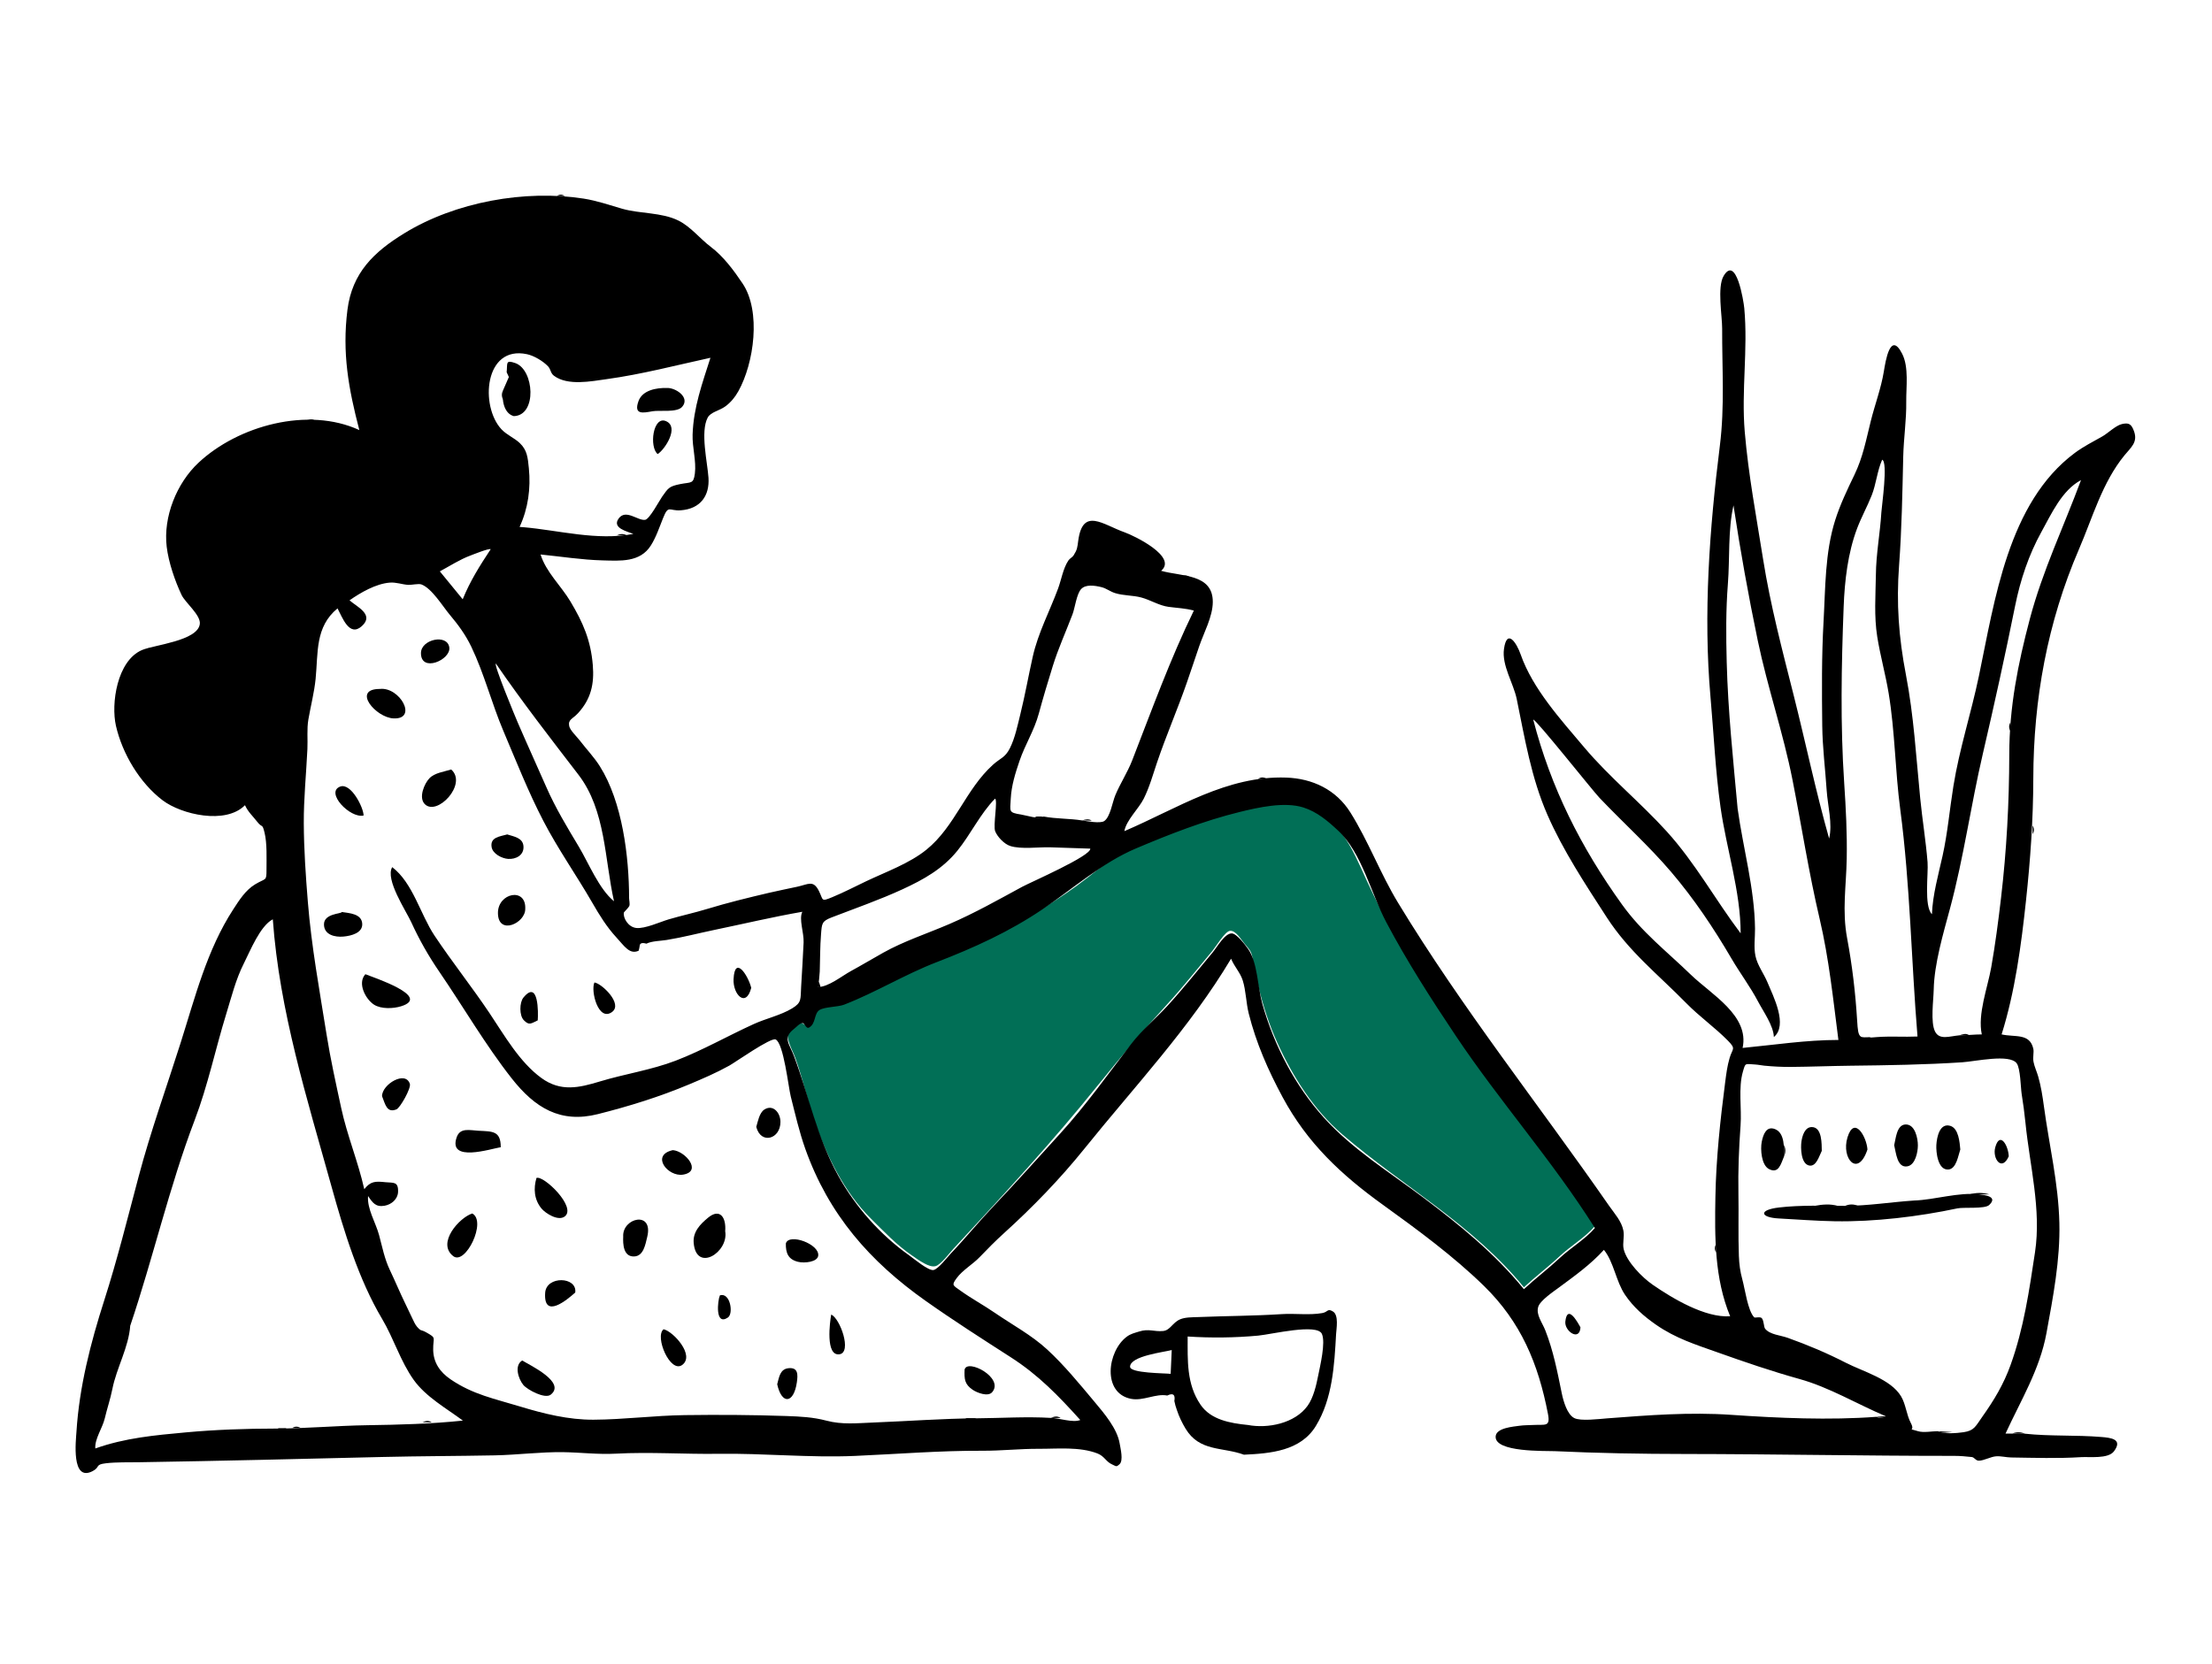 <svg width="335" height="252" viewBox="0 0 335 252" fill="none" xmlns="http://www.w3.org/2000/svg">
<path fill-rule="evenodd" clip-rule="evenodd" d="M241.541 185.728C240.063 187.442 237.881 188.714 236.207 190.281C234.448 191.927 232.54 193.366 230.789 194.992C223.064 185.522 212.481 179.715 203.313 171.857C198.967 168.131 195.765 163.077 193.422 157.891C192.22 155.232 191.333 152.496 190.638 149.663C190.326 148.388 190.02 147.116 189.815 145.823C189.568 144.257 189.503 144.123 188.45 142.901C187.997 142.375 187.118 140.838 186.23 141.007C185.482 141.15 184.115 143.432 183.643 143.996C181.371 146.707 179.169 149.501 176.777 152.107C173.118 156.095 169.787 160.02 166.389 164.247C159.439 172.894 151.942 181.035 144.377 189.172C143.816 189.775 142.508 191.545 141.702 191.783C140.722 192.072 139.129 190.866 138.142 190.192C135.759 188.565 133.881 186.552 131.845 184.535C127.87 180.6 125.179 175.077 123.368 169.822C122.284 166.676 121.58 163.415 120.461 160.28C119.995 158.974 118.938 157.368 119.475 156.23C119.634 155.891 120.651 154.989 121.01 154.92C121.434 154.839 122.141 155.422 122.288 155.381C123.695 154.995 122.914 153.518 123.751 152.723C124.225 152.273 126.638 152.339 127.358 152.091C129.992 151.185 132.355 149.456 134.845 148.424C145.269 144.105 155.82 139.903 164.819 132.849C167.153 131.02 168.703 129.646 171.488 128.464C174.302 127.269 177.131 126.203 180.002 125.161C182.536 124.241 185.083 123.379 187.7 122.719C190.53 122.006 194.544 121.102 197.372 122.021C202.925 123.824 204.718 128.413 206.929 133.254C209.921 139.803 213.538 146.001 217.46 152.029C225.004 163.627 234.179 174.035 241.541 185.728Z" fill="#016F56"/>
<path fill-rule="evenodd" clip-rule="evenodd" d="M74.315 83.19C74.01 83.035 71.624 84.008 71.224 84.157C69.624 84.753 68.118 85.742 66.611 86.546C67.766 87.956 68.921 89.366 70.075 90.776C71.207 87.991 72.662 85.693 74.315 83.19ZM75.103 100.517C74.71 100.561 78.027 108.556 78.414 109.454C79.824 112.719 81.304 115.953 82.732 119.21C84.116 122.366 85.872 125.27 87.64 128.218C89.153 130.74 90.709 134.653 92.991 136.521C91.55 130.11 91.74 122.738 87.607 117.355C83.323 111.775 79.088 106.326 75.103 100.517ZM241.541 186.013C235.139 175.846 227.126 166.852 220.451 156.866C216.713 151.275 213.075 145.612 209.929 139.661C207.641 135.331 206.218 129.155 202.684 125.845C201.126 124.387 199.462 122.959 197.372 122.306C194.512 121.412 190.573 122.298 187.7 123.005C182.346 124.322 177.115 126.366 172.043 128.514C166.899 130.692 162.51 134.605 157.862 137.748C152.875 141.121 147.478 143.577 141.892 145.728C137.028 147.6 132.701 150.289 127.862 152.173C126.898 152.549 124.931 152.494 124.122 152.984C123.251 153.511 123.594 155.069 122.536 155.643C122.058 155.902 121.899 154.963 121.533 154.978C121.085 154.997 120.676 155.524 120.244 155.858C118.486 157.219 119.563 158.126 120.259 159.999C122.529 166.099 123.748 172.306 126.935 178.065C129.555 182.799 133.304 187.041 137.719 190.175C138.39 190.652 140.579 192.5 141.367 192.377C142.077 192.267 143.521 190.375 144.011 189.861C146.234 187.529 148.266 185.021 150.487 182.686C153.92 179.077 157.225 175.371 160.557 171.713C164.424 167.466 167.847 162.654 171.331 158.116C172.933 156.029 174.996 154.328 176.777 152.393C179.172 149.79 181.371 146.992 183.643 144.281C184.33 143.461 185.482 141.363 186.55 141.387C187.298 141.405 188.618 143.172 189.01 143.726C190.465 145.785 190.458 149.504 191.182 152.074C192.948 158.341 196.132 164.462 200.499 169.298C204.842 174.108 210.405 177.528 215.541 181.393C221.105 185.582 226.376 189.868 230.789 195.277C232.54 193.651 234.448 192.212 236.206 190.566C237.881 188.999 240.063 187.727 241.541 186.013ZM159.142 214.776C160.386 214.789 162.494 215.557 163.607 215.095C160.305 211.43 157.272 208.285 153.094 205.6C148.759 202.813 144.437 200.051 140.226 197.078C131.74 191.087 125.498 183.982 121.953 174.005C121.04 171.436 120.429 168.741 119.76 166.1C119.4 164.678 118.683 158.023 117.467 157.449C116.746 157.108 111.322 160.932 110.462 161.408C108.453 162.523 106.436 163.387 104.359 164.259C99.894 166.135 95.29 167.565 90.555 168.759C84.878 170.19 81.011 167.822 77.494 163.346C73.504 158.269 70.189 152.54 66.541 147.208C64.882 144.783 63.507 142.362 62.282 139.687C61.48 137.937 58.3 133.215 59.399 131.35C62.534 133.744 63.662 138.504 65.798 141.71C68.459 145.704 71.459 149.471 74.135 153.462C76.384 156.818 78.68 160.886 82.003 163.298C84.927 165.42 87.705 164.768 90.851 163.814C94.665 162.658 98.618 162.089 102.355 160.655C106.399 159.104 110.226 156.904 114.172 155.11C116.012 154.273 118.214 153.797 119.948 152.754C121.442 151.856 121.219 151.381 121.329 149.468C121.457 147.236 121.605 145.002 121.703 142.768C121.769 141.267 120.96 139.231 121.509 138.111C117.029 138.89 112.651 139.933 108.202 140.856C105.766 141.361 103.418 141.986 100.957 142.383C100.019 142.534 98.737 142.53 97.897 142.94C97.228 142.747 96.886 142.87 96.873 143.308C96.841 143.546 96.79 143.78 96.721 144.011C95.347 144.638 94.548 143.293 93.356 142.004C91.886 140.412 90.785 138.62 89.707 136.75C87.295 132.569 84.515 128.637 82.283 124.338C80.009 119.956 78.161 115.264 76.233 110.718C74.464 106.547 73.331 102.036 71.376 97.963C70.503 96.145 69.397 94.642 68.106 93.107C67.041 91.84 65.401 89.106 63.81 88.524C63.389 88.37 62.287 88.629 61.809 88.594C60.857 88.526 60.008 88.175 59.033 88.252C56.922 88.418 54.621 89.757 52.934 90.934C54.024 91.908 56.751 93.093 54.792 94.848C52.892 96.552 51.842 93.495 51.117 92.156C47.701 94.969 48.195 98.848 47.8 102.822C47.594 104.897 47.052 106.941 46.702 108.985C46.45 110.456 46.627 111.977 46.555 113.479C46.372 117.295 45.989 120.948 46.008 124.711C46.028 128.734 46.301 132.618 46.622 136.611C47.162 143.333 48.399 150.058 49.461 156.728C50.058 160.476 50.875 164.119 51.668 167.807C52.569 171.993 54.234 175.957 55.168 180.132C56.12 178.919 56.836 178.913 58.375 179.074C59.559 179.198 60.354 178.915 60.285 180.563C60.24 181.632 59.3 182.449 58.259 182.635C56.903 182.878 56.442 182.2 55.742 181.169C55.579 183.121 56.888 185.161 57.405 187.067C57.895 188.874 58.219 190.644 59.042 192.373C59.846 194.06 60.533 195.723 61.346 197.394C61.72 198.162 62.07 198.943 62.449 199.709C62.64 200.097 62.865 200.632 63.151 200.959C63.821 201.726 63.715 201.355 64.499 201.792C66.207 202.743 65.566 202.506 65.605 204.472C65.644 206.411 66.636 207.835 68.225 208.925C71.598 211.237 74.924 211.88 78.758 213.049C82.331 214.138 86.094 215.072 89.876 215.05C94.51 215.025 99.081 214.415 103.714 214.354C108.826 214.286 113.986 214.313 119.087 214.491C121.188 214.564 123.14 214.657 125.168 215.195C127.524 215.821 129.803 215.573 132.231 215.478C137.411 215.276 142.77 214.874 147.882 214.838C151.563 214.812 155.447 214.554 159.142 214.776ZM293.465 216.79C294.386 217.278 296.45 217.078 297.376 216.943C299.007 216.704 299.182 216.056 300.217 214.597C301.998 212.085 303.444 209.68 304.491 206.771C306.497 201.202 307.316 195.505 308.196 189.68C309.175 183.207 307.388 176.498 306.748 170.069C306.602 168.594 306.401 167.133 306.168 165.669C306.029 164.794 305.993 161.817 305.419 161.059C304.316 159.604 299.186 160.778 297.169 160.91C291.54 161.279 285.873 161.365 280.246 161.429C277.246 161.463 274.229 161.589 271.258 161.612C269.894 161.623 268.56 161.555 267.191 161.422C266.733 161.378 266.286 161.272 265.825 161.246C264.245 161.159 264.364 160.929 263.956 162.332C263.241 164.79 263.791 167.916 263.603 170.467C263.352 173.876 263.216 177.332 263.278 180.748C263.336 183.905 263.229 187.054 263.346 190.218C263.395 191.528 263.538 192.596 263.882 193.847C264.272 195.262 264.7 198.566 265.671 199.545C265.781 199.657 266.606 199.397 266.825 199.675C267.162 200.102 267.1 201.007 267.332 201.283C268.081 202.177 269.63 202.248 270.754 202.65C273.837 203.753 276.666 204.95 279.572 206.437C282.168 207.766 286.355 208.897 287.916 211.518C288.632 212.719 288.728 214.304 289.387 215.544C290.136 216.956 288.637 216.218 290.473 216.79C291.3 217.048 292.618 216.79 293.465 216.79ZM19.722 200.818C19.489 204.079 17.657 207.186 17.019 210.392C16.721 211.894 16.215 213.369 15.864 214.862C15.528 216.294 14.313 217.99 14.436 219.407C18.92 217.804 23.463 217.401 28.15 216.969C32.592 216.559 37.285 216.396 41.69 216.394C46.179 216.392 50.979 215.952 55.6 215.884C60.434 215.813 65.341 215.687 70.104 215.184C67.613 213.334 64.497 211.596 62.657 209.022C60.658 206.223 59.62 202.717 57.86 199.764C54.33 193.837 52.085 186.484 50.234 179.826C46.498 166.385 42.322 153.193 41.316 139.251C39.401 140.235 37.881 144.051 36.922 145.952C35.698 148.378 35.057 151.009 34.262 153.588C32.623 158.9 31.489 164.408 29.483 169.669C25.649 179.727 23.185 190.564 19.722 200.818ZM263.157 122.482C263.987 128.494 265.726 134.583 265.792 140.666C265.807 142.005 265.581 143.491 265.859 144.811C266.156 146.22 267.122 147.466 267.68 148.805C268.565 150.93 270.807 155.287 268.645 157.088C268.601 155.379 267.042 153.208 266.256 151.714C265.072 149.462 263.517 147.403 262.233 145.207C259.547 140.61 256.536 136.112 253.074 132.059C249.702 128.112 245.815 124.611 242.239 120.852C241.165 119.723 232.546 108.853 232.203 109.005C234.877 119.345 239.422 128.342 245.641 137C248.69 141.245 252.35 144.038 256.062 147.633C259.154 150.628 264.98 153.83 263.911 158.736C268.743 158.27 273.544 157.526 278.42 157.526C277.618 151.335 277.004 145.243 275.573 139.155C273.947 132.242 272.846 125.122 271.471 118.147C270.068 111.027 267.687 104.134 266.206 97.027C264.788 90.222 263.569 83.428 262.53 76.547C261.671 80.36 261.988 84.548 261.683 88.438C261.371 92.413 261.401 96.314 261.505 100.312C261.697 107.738 262.486 115.074 263.157 122.482ZM284.097 87.078C284.124 83.9 284.738 80.764 284.927 77.593C284.986 76.62 285.952 69.983 285.051 69.636C284.31 71.257 284.137 73.33 283.464 75.03C282.792 76.728 281.892 78.346 281.247 80.056C279.85 83.761 279.367 87.954 279.217 91.892C278.876 100.802 278.7 109.691 279.297 118.6C279.553 122.419 279.75 126.244 279.68 130.07C279.603 134.281 278.96 137.935 279.74 142.111C280.513 146.246 280.999 150.364 281.256 154.559C281.437 157.504 281.509 157.295 284.31 157.088C286.332 156.939 288.374 157.098 290.4 157.005C289.453 145.529 289.298 134.029 287.786 122.596C287.014 116.764 286.993 110.847 286.035 105.036C285.558 102.15 284.759 99.321 284.3 96.432C283.807 93.329 284.05 90.205 284.097 87.078ZM79.266 79.856C84.659 80.325 90.395 81.942 95.922 80.874C95.011 80.504 92.626 79.993 93.7 78.532C94.791 77.047 96.629 78.931 97.717 78.737C98.388 78.616 99.871 75.803 100.284 75.221C101.223 73.897 101.336 73.667 103.024 73.327C104.659 72.999 105.03 73.355 105.237 71.724C105.475 69.849 104.828 67.741 104.892 65.824C105.03 61.697 106.357 58.077 107.593 54.194C102.343 55.339 97.21 56.698 91.842 57.436C89.547 57.752 85.978 58.48 83.893 56.915C83.351 56.508 83.438 55.959 82.994 55.487C82.25 54.696 80.87 53.878 79.815 53.653C73.322 52.266 72.689 61.55 75.943 65.024C76.757 65.894 77.891 66.324 78.726 67.122C79.84 68.186 79.931 69.306 80.094 70.93C80.399 73.975 79.984 77.032 78.689 79.817L79.266 79.856ZM158.059 123.684C159.975 124.049 161.976 123.965 163.897 124.277C164.58 124.387 166.627 124.773 167.227 124.373C168.144 123.761 168.47 121.519 168.903 120.475C169.666 118.639 170.744 117.037 171.471 115.167C174.442 107.529 177.212 99.86 180.804 92.483C179.428 92.124 178.37 92.11 176.982 91.924C175.537 91.731 174.226 90.874 172.847 90.505C171.536 90.155 170.163 90.245 168.864 89.837C168.148 89.613 167.534 89.115 166.829 88.941C165.705 88.663 164.392 88.501 163.724 89.241C163.038 90.001 162.798 92.083 162.425 93.063C161.432 95.676 160.278 98.198 159.446 100.871C158.695 103.282 157.982 105.667 157.321 108.099C156.623 110.668 155.247 112.784 154.409 115.238C153.771 117.105 153.17 119.014 153.074 121.005C152.982 122.948 152.7 123.072 154.637 123.382C155.615 123.539 157.139 124.121 158.059 123.684ZM284.171 214.612C284.67 214.846 285.141 214.815 285.583 214.519C281.254 212.686 277.044 210.143 272.529 208.885C268.293 207.705 264.177 206.295 260.096 204.842C256.78 203.662 253.799 202.743 250.802 200.665C248.982 199.404 247.366 197.986 246.115 196.143C244.723 194.09 244.414 191.17 242.906 189.322C240.871 191.564 238.481 193.261 236.073 195.042C235.24 195.658 233.242 197.002 232.958 197.955C232.598 199.158 233.561 200.309 234.037 201.527C235.257 204.646 235.853 207.762 236.515 211.005C236.781 212.304 237.353 214.257 238.418 214.802C239.387 215.297 242.193 214.937 243.399 214.845C249.69 214.367 255.869 213.877 262.198 214.313C269.36 214.805 277.028 215.146 284.171 214.612ZM296.736 156.826C297.88 156.83 298.997 156.686 300.136 156.686C299.478 153.607 301.015 149.622 301.561 146.548C302.17 143.11 302.635 139.554 303.041 136.088C303.898 128.788 304.287 121.576 304.298 114.222C304.308 107.106 305.6 100.603 307.409 93.762C309.352 86.416 312.533 79.809 315.163 72.724C312.278 74.253 310.681 77.833 309.165 80.569C307.248 84.029 305.972 87.861 305.189 91.745C303.679 99.238 302.023 106.754 300.281 114.235C298.467 122.025 297.401 129.886 295.323 137.611C294.309 141.379 292.931 146.014 292.855 149.899C292.823 151.506 292.34 154.872 293.066 156.268C293.746 157.574 295.247 156.959 296.736 156.826ZM124.149 147.161C124.089 147.961 124.032 148.722 123.89 149.512C125.474 149.497 127.48 147.849 128.838 147.109C130.493 146.208 132.149 145.213 133.768 144.307C136.892 142.558 140.439 141.405 143.775 139.968C147.607 138.317 151.13 136.322 154.794 134.334C156.074 133.64 165.274 129.64 165.12 128.547C163.1 128.48 161.08 128.412 159.06 128.345C157.329 128.287 154.647 128.68 152.988 128.143C152.08 127.849 151.06 126.765 150.718 125.917C150.378 125.078 151.141 121.218 150.698 120.971C148.437 123.286 147.016 126.363 144.994 128.861C142.761 131.621 139.875 133.232 136.694 134.699C133.181 136.319 129.546 137.574 125.956 138.962C124.442 139.547 124.472 139.882 124.34 141.547C124.193 143.408 124.209 145.295 124.149 147.161ZM306.68 217.17C310.488 217.58 314.39 217.346 318.228 217.666C319.624 217.782 321.56 217.955 320.155 219.835C319.27 221.018 316.437 220.639 315.151 220.721C311.7 220.941 308.046 220.822 304.587 220.771C303.859 220.761 303.054 220.544 302.318 220.592C301.469 220.649 300.451 221.262 299.677 221.257C299.199 221.254 299.028 220.749 298.617 220.703C297.72 220.602 296.824 220.528 295.919 220.528C282.248 220.531 268.764 220.255 255.127 220.241C248.606 220.234 241.98 220.121 235.461 219.814C234.093 219.749 226.297 220.03 226.513 217.558C226.624 216.285 229.168 216.105 230.097 215.97C230.785 215.87 231.499 215.886 232.188 215.849C234.019 215.75 234.822 216.192 234.435 214.183C232.97 206.56 230.344 200.26 224.734 194.779C220.147 190.297 214.623 186.231 209.428 182.489C203.119 177.944 198.001 173.165 194.256 166.211C192.068 162.15 190.237 157.998 189.113 153.508C188.709 151.893 188.7 150.055 188.204 148.498C187.823 147.299 186.954 146.46 186.442 145.218C180.166 155.733 171.847 164.531 164.219 174.012C160.574 178.541 156.416 182.843 152.062 186.783C150.769 187.953 149.563 189.174 148.357 190.432C147.348 191.485 145.747 192.422 144.895 193.59C144.077 194.711 144.279 194.657 145.523 195.548C147.167 196.724 148.979 197.701 150.649 198.849C153.318 200.683 156.232 202.232 158.619 204.439C161.201 206.826 163.456 209.59 165.712 212.282C167.216 214.076 169.19 216.377 169.568 218.645C169.693 219.396 170.169 221.252 169.541 221.801C169.005 222.271 169.059 222.093 168.392 221.806C167.52 221.431 167.263 220.57 166.197 220.159C163.469 219.109 160.167 219.47 157.329 219.457C154.489 219.444 151.626 219.764 148.787 219.752C142.306 219.726 135.963 220.252 129.483 220.534C122.601 220.834 115.635 220.114 108.776 220.216C103.694 220.292 98.477 219.911 93.254 220.194C90.568 220.339 87.93 220.003 85.311 219.965C81.882 219.915 78.36 220.383 74.901 220.45C69.225 220.56 63.617 220.559 57.906 220.696C45.621 220.991 33.402 221.295 21.11 221.491C19.47 221.516 17.675 221.461 16.055 221.646C14.335 221.843 15.223 222.209 14.043 222.83C10.739 224.568 11.502 218.125 11.581 216.858C12.006 210.067 13.725 203.407 15.79 196.96C17.75 190.845 19.341 184.446 21.001 178.199C22.817 171.362 25.184 164.804 27.334 158.034C29.536 151.097 31.329 143.89 35.329 137.74C36.24 136.34 37.182 134.833 38.647 133.95C40.29 132.96 40.361 133.538 40.36 131.726C40.359 130.02 40.463 127.741 40.062 126.112C39.699 124.642 39.755 125.514 38.938 124.457C38.273 123.598 37.578 123.01 37.101 121.967C34.171 124.947 27.464 123.374 24.633 121.229C21.169 118.602 18.529 114.172 17.562 109.952C16.786 106.563 17.739 100.104 21.478 98.475C23.301 97.68 29.996 97.08 30.264 94.491C30.402 93.155 28.046 91.275 27.502 90.126C26.494 87.998 25.527 85.166 25.247 82.832C24.7 78.277 26.761 73.184 30.046 70.107C36.07 64.462 46.671 61.566 54.421 65.147C52.783 58.872 51.794 53.459 52.619 46.932C53.33 41.309 56.638 38.163 61.189 35.362C68.956 30.582 79.519 28.695 88.4 30.085C90.418 30.401 92.355 31.078 94.223 31.618C96.938 32.401 100.188 32.14 102.751 33.413C104.61 34.335 106.021 36.172 107.653 37.399C109.559 38.832 111.142 40.969 112.466 42.946C115.298 47.174 114.191 55.02 111.821 59.264C111.313 60.174 110.685 60.94 109.845 61.561C108.969 62.208 107.635 62.409 107.184 63.247C106.028 65.395 107.143 70.044 107.297 72.365C107.476 75.06 106.118 77.085 103.071 77.3C101.308 77.424 101.252 76.399 100.408 78.509C99.861 79.877 99.364 81.367 98.574 82.621C96.947 85.206 93.966 84.954 91.251 84.884C88.107 84.802 85.011 84.304 81.866 83.99C82.697 86.659 84.971 88.731 86.39 91.109C88.31 94.325 89.466 96.991 89.778 100.739C90.017 103.618 89.5 105.891 87.536 108.034C86.723 108.921 86.002 108.964 86.204 109.987C86.327 110.612 87.403 111.641 87.784 112.139C88.791 113.457 89.961 114.667 90.847 116.074C94.259 121.489 95.267 129.743 95.275 136.046C95.275 136.335 95.429 136.95 95.302 137.249C95.208 137.47 94.492 138.169 94.481 138.229C94.341 139.039 95.129 140.429 96.365 140.566C97.664 140.71 100.042 139.623 101.25 139.266C103.183 138.695 105.153 138.273 107.081 137.686C110.196 136.738 113.296 135.982 116.463 135.239C117.894 134.904 119.333 134.624 120.768 134.31C122.403 133.953 123.163 133.263 124.007 134.932C124.731 136.364 124.281 136.623 126.035 135.902C127.776 135.185 129.478 134.296 131.178 133.487C134.176 132.06 137.747 130.789 140.334 128.682C144.649 125.168 146.247 119.573 150.376 115.844C151.526 114.806 152.212 114.788 152.939 113.349C153.718 111.81 154.119 109.836 154.528 108.18C155.245 105.281 155.755 102.372 156.405 99.475C157.214 95.866 158.964 92.598 160.241 89.156C160.739 87.815 160.997 86.11 161.799 84.905C162.012 84.586 162.418 84.406 162.584 84.141C163.155 83.233 163.149 82.984 163.297 81.891C163.989 76.787 167.026 79.472 170.346 80.643C171.744 81.136 178.385 84.334 175.849 86.461C178.872 87.341 183.713 86.863 183.673 91.208C183.652 93.434 182.324 95.816 181.612 97.9C180.979 99.75 180.367 101.607 179.724 103.455C178.316 107.502 176.607 111.427 175.233 115.486C174.606 117.336 174.089 119.23 173.217 120.976C172.448 122.516 170.586 124.214 170.279 125.898C178.334 122.451 185.786 117.467 194.803 117.785C198.751 117.924 202.334 119.588 204.514 123.07C207.248 127.434 209.047 132.32 211.718 136.725C221.438 152.747 233.031 167.302 243.701 182.661C244.521 183.841 245.575 184.957 245.859 186.416C246.045 187.368 245.685 188.319 245.907 189.234C246.369 191.133 248.701 193.505 250.283 194.597C253.314 196.69 258.242 199.642 262.025 199.38C259.651 193.658 259.682 187.388 259.792 181.284C259.898 175.485 260.522 169.734 261.264 163.995C261.432 162.697 261.578 161.493 261.95 160.235C262.377 158.791 262.963 158.928 261.684 157.63C259.716 155.632 257.375 153.988 255.391 151.964C251.1 147.589 246.702 144.16 243.324 138.935C240.112 133.966 236.724 128.853 234.346 123.411C231.898 117.809 230.92 111.826 229.705 105.893C229.212 103.486 227.414 100.798 227.775 98.284C228.232 95.107 229.7 97.42 230.298 99.13C232.123 104.35 236.396 109.021 239.935 113.219C243.759 117.754 248.436 121.548 252.427 125.95C256.773 130.746 259.75 136.256 263.615 141.375C263.615 135.023 261.452 128.554 260.568 122.27C259.79 116.739 259.545 111.19 259.053 105.635C257.936 93.016 258.901 80.025 260.469 67.496C261.215 61.546 260.792 55.736 260.815 49.765C260.822 47.865 260.038 43.486 261.037 41.8C262.951 38.57 264.068 45.632 264.165 46.685C264.743 52.957 263.705 59.16 264.236 65.405C264.79 71.928 265.992 78.267 267.016 84.713C268.124 91.694 269.929 98.516 271.657 105.363C273.472 112.551 274.997 119.889 277.015 127.02C277.559 124.778 276.795 122.025 276.645 119.742C276.429 116.475 276.009 113.208 275.973 109.932C275.914 104.712 275.874 99.395 276.168 94.199C276.458 89.078 276.371 83.712 277.937 78.778C278.68 76.436 279.77 74.151 280.837 71.945C282.152 69.225 282.618 66.587 283.346 63.694C283.97 61.217 284.884 58.804 285.3 56.277C285.558 54.705 286.279 50.066 288.074 53.581C289.115 55.621 288.665 58.646 288.694 60.838C288.731 63.648 288.302 66.38 288.237 69.178C288.109 74.668 288.017 80.152 287.609 85.633C287.18 91.383 287.554 96.537 288.645 102.203C289.839 108.405 290.188 114.621 290.807 120.899C291.126 124.14 291.664 127.364 291.923 130.61C292.061 132.329 291.356 137.259 292.584 138.483C292.703 135.505 293.554 132.525 294.198 129.624C294.962 126.187 295.271 122.574 295.834 119.087C296.746 113.439 298.515 108.045 299.685 102.46C302.098 90.947 304.103 76.15 314.214 68.615C315.537 67.629 316.991 66.901 318.421 66.089C319.231 65.63 320.434 64.441 321.361 64.234C322.372 64.008 322.793 64.183 323.203 65.36C323.775 67 322.73 67.767 321.754 68.958C318.377 73.081 316.934 78.365 314.849 83.2C310.074 94.272 307.961 105.949 307.937 117.916C307.924 124.181 307.493 130.224 306.827 136.45C306.11 143.152 305.166 150.239 303.136 156.686C305.172 157.144 307.381 156.461 307.934 158.835C308.069 159.418 307.824 160.107 307.974 160.866C308.12 161.604 308.471 162.337 308.679 163.063C309.108 164.563 309.335 166.044 309.544 167.585C310.351 173.54 311.737 179.203 311.884 185.241C312.02 190.822 310.931 196.477 309.927 201.951C308.916 207.464 306.016 212.164 303.732 217.149C304.715 217.149 305.698 217.16 306.68 217.17Z" fill="black"/>
<path fill-rule="evenodd" clip-rule="evenodd" d="M177.456 204.496C176.374 204.803 171.146 205.382 171.147 207.028C171.148 208.014 176.368 207.995 177.292 208.102C177.347 206.9 177.402 205.698 177.456 204.496ZM188.995 215.849C192.008 216.423 196.097 215.615 198.023 212.951C198.923 211.707 199.349 209.814 199.642 208.329C199.922 206.913 200.786 203.381 200.198 202.054C199.477 200.424 192.555 202.127 190.54 202.314C187.023 202.64 183.387 202.678 179.868 202.448C179.868 206.092 179.682 209.644 181.819 212.781C183.361 215.044 186.256 215.578 188.995 215.849ZM188.39 220.35C185.117 219.148 181.68 219.929 179.549 216.405C179.008 215.511 178.553 214.549 178.226 213.556C178.066 213.121 177.941 212.675 177.853 212.219C178.019 211.236 177.661 210.959 176.777 211.388C175.042 211.049 173.139 212.244 171.312 211.892C166.88 211.038 167.685 204.67 170.659 202.466C171.247 202.03 171.834 201.909 172.506 201.694C173.989 201.22 174.791 201.749 176.147 201.614C177.243 201.506 177.545 200.353 178.722 199.846C179.494 199.513 180.564 199.539 181.375 199.506C185.617 199.331 189.873 199.332 194.143 199.055C196.134 198.926 198.284 199.242 200.235 198.901C201.148 198.741 201.017 198.131 201.882 198.666C202.777 199.22 202.391 201.268 202.346 202.085C202.084 206.807 201.804 211.872 199.281 216.001C196.974 219.779 192.433 220.165 188.39 220.35Z" fill="black"/>
<path fill-rule="evenodd" clip-rule="evenodd" d="M15.529 221.651C16.582 221.64 17.635 221.628 18.684 221.618C17.63 221.629 16.579 221.64 15.529 221.651Z" fill="black"/>
<path fill-rule="evenodd" clip-rule="evenodd" d="M307.943 120.957C307.941 119.942 307.939 118.928 307.937 117.915C307.939 118.931 307.941 119.944 307.943 120.957Z" fill="black"/>
<path fill-rule="evenodd" clip-rule="evenodd" d="M40.065 125.124C40.062 126.112 40.059 127.1 40.055 128.086C40.058 127.097 40.062 126.11 40.065 125.124Z" fill="black"/>
<path fill-rule="evenodd" clip-rule="evenodd" d="M127.6 220.531C128.438 220.532 129.276 220.533 130.109 220.535C129.27 220.534 128.435 220.532 127.6 220.531Z" fill="black"/>
<path fill-rule="evenodd" clip-rule="evenodd" d="M76.73 220.329C77.567 220.332 78.405 220.334 79.239 220.338C78.4 220.335 77.565 220.332 76.73 220.329Z" fill="black"/>
<path fill-rule="evenodd" clip-rule="evenodd" d="M259.903 179.283C259.867 179.95 259.829 180.617 259.793 181.283C259.83 180.615 259.867 179.949 259.903 179.283Z" fill="black"/>
<path fill-rule="evenodd" clip-rule="evenodd" d="M306.681 217.169C306.033 217.162 305.386 217.155 304.739 217.149C305.389 216.876 306.036 216.889 306.681 217.169Z" fill="black"/>
<path fill-rule="evenodd" clip-rule="evenodd" d="M249.198 220.123C249.663 220.115 250.128 220.108 250.588 220.1C250.122 220.107 249.66 220.115 249.198 220.123Z" fill="black"/>
<path fill-rule="evenodd" clip-rule="evenodd" d="M307.691 129.189C307.702 128.685 307.714 128.181 307.725 127.678C307.714 128.183 307.702 128.686 307.691 129.189Z" fill="black"/>
<path fill-rule="evenodd" clip-rule="evenodd" d="M264.236 65.405C264.197 64.885 264.159 64.365 264.12 63.846C264.159 64.367 264.197 64.886 264.236 65.405Z" fill="black"/>
<path fill-rule="evenodd" clip-rule="evenodd" d="M307.92 122.943C307.926 122.422 307.933 121.901 307.939 121.381C307.933 121.903 307.926 122.423 307.92 122.943Z" fill="black"/>
<path fill-rule="evenodd" clip-rule="evenodd" d="M161.788 219.476C162.202 219.482 162.615 219.488 163.024 219.494C162.61 219.487 162.199 219.482 161.788 219.476Z" fill="black"/>
<path fill-rule="evenodd" clip-rule="evenodd" d="M268.211 220.326C268.615 220.334 269.019 220.343 269.419 220.351C269.014 220.343 268.613 220.335 268.211 220.326Z" fill="black"/>
<path fill-rule="evenodd" clip-rule="evenodd" d="M311.838 183.672C311.809 183.214 311.78 182.757 311.751 182.301C311.78 182.758 311.809 183.215 311.838 183.672Z" fill="black"/>
<path fill-rule="evenodd" clip-rule="evenodd" d="M304.587 220.77C304.916 220.768 305.245 220.767 305.57 220.766C305.24 220.768 304.913 220.769 304.587 220.77Z" fill="black"/>
<path fill-rule="evenodd" clip-rule="evenodd" d="M259.795 220.347C260.12 220.339 260.446 220.331 260.768 220.323C260.441 220.332 260.118 220.34 259.795 220.347Z" fill="black"/>
<path fill-rule="evenodd" clip-rule="evenodd" d="M186.615 220.097C186.974 220.095 187.332 220.094 187.687 220.091C187.328 220.093 186.972 220.095 186.615 220.097Z" fill="black"/>
<path fill-rule="evenodd" clip-rule="evenodd" d="M103.975 220.096C104.315 220.098 104.656 220.101 104.993 220.103C104.651 220.102 104.313 220.099 103.975 220.096Z" fill="black"/>
<path fill-rule="evenodd" clip-rule="evenodd" d="M83.871 220.152C84.219 220.132 84.566 220.113 84.91 220.094C84.561 220.113 84.216 220.132 83.871 220.152Z" fill="black"/>
<path fill-rule="evenodd" clip-rule="evenodd" d="M180.12 87.386C179.603 87.342 179.086 87.297 178.569 87.252C179.087 87.288 179.634 86.981 180.12 87.386Z" fill="black"/>
<path fill-rule="evenodd" clip-rule="evenodd" d="M311.887 217.366C311.378 217.315 310.868 217.263 310.358 217.211C310.868 217.263 311.378 217.315 311.887 217.366Z" fill="black"/>
<path fill-rule="evenodd" clip-rule="evenodd" d="M276.335 90.534C276.301 90.982 276.266 91.43 276.232 91.877C276.267 91.428 276.301 90.981 276.335 90.534Z" fill="black"/>
<path fill-rule="evenodd" clip-rule="evenodd" d="M308.048 109.208C308.083 108.784 308.118 108.359 308.152 107.936C308.118 108.361 308.083 108.785 308.048 109.208Z" fill="black"/>
<path fill-rule="evenodd" clip-rule="evenodd" d="M276.132 97.482C276.095 97.929 276.059 98.376 276.022 98.821C276.059 98.374 276.095 97.928 276.132 97.482Z" fill="black"/>
<path fill-rule="evenodd" clip-rule="evenodd" d="M307.833 126.349C307.829 125.917 307.826 125.485 307.823 125.054C308.101 125.485 308.09 125.916 307.833 126.349Z" fill="black"/>
<path fill-rule="evenodd" clip-rule="evenodd" d="M259.91 188.408C259.906 188.841 259.903 189.274 259.898 189.706C259.613 189.269 259.67 188.837 259.91 188.408Z" fill="black"/>
<path fill-rule="evenodd" clip-rule="evenodd" d="M292.397 138.296C292.347 137.857 292.297 137.418 292.248 136.981C292.298 137.42 292.347 137.858 292.397 138.296Z" fill="black"/>
<path fill-rule="evenodd" clip-rule="evenodd" d="M23.394 98.058C23.056 98.506 22.596 98.199 22.194 98.253C22.595 98.188 22.994 98.123 23.394 98.058Z" fill="black"/>
<path fill-rule="evenodd" clip-rule="evenodd" d="M190.499 199.366C190.072 199.366 189.645 199.367 189.218 199.367C189.646 199.367 190.072 199.366 190.499 199.366Z" fill="black"/>
<path fill-rule="evenodd" clip-rule="evenodd" d="M258.709 99.898C258.749 100.262 258.788 100.626 258.828 100.989C258.788 100.624 258.749 100.261 258.709 99.898Z" fill="black"/>
<path fill-rule="evenodd" clip-rule="evenodd" d="M47.715 63.725C47.286 63.734 46.857 63.742 46.428 63.751C46.852 63.5 47.28 63.428 47.715 63.725Z" fill="black"/>
<path fill-rule="evenodd" clip-rule="evenodd" d="M276.121 103.782C276.094 104.164 276.066 104.546 276.038 104.926C276.066 104.544 276.094 104.163 276.121 103.782Z" fill="black"/>
<path fill-rule="evenodd" clip-rule="evenodd" d="M264.351 56.899C264.384 56.551 264.417 56.203 264.451 55.856C264.417 56.205 264.384 56.552 264.351 56.899Z" fill="black"/>
<path fill-rule="evenodd" clip-rule="evenodd" d="M260.978 55.808C260.945 56.186 260.911 56.564 260.877 56.94C260.911 56.562 260.945 56.185 260.978 55.808Z" fill="black"/>
<path fill-rule="evenodd" clip-rule="evenodd" d="M74.539 30.578C74.102 30.631 73.665 30.684 73.229 30.737C73.665 30.684 74.102 30.631 74.539 30.578Z" fill="black"/>
<path fill-rule="evenodd" clip-rule="evenodd" d="M42.993 64.026C42.545 64.072 42.097 64.118 41.649 64.164C42.097 64.118 42.546 64.072 42.993 64.026Z" fill="black"/>
<path fill-rule="evenodd" clip-rule="evenodd" d="M288.595 65.133C288.622 64.781 288.649 64.43 288.677 64.08C288.649 64.432 288.622 64.782 288.595 65.133Z" fill="black"/>
<path fill-rule="evenodd" clip-rule="evenodd" d="M28.283 123.131C28.541 123.135 28.799 123.138 29.053 123.142C28.794 123.138 28.538 123.135 28.283 123.131Z" fill="black"/>
<path fill-rule="evenodd" clip-rule="evenodd" d="M260.991 166.504C260.965 166.894 260.939 167.282 260.914 167.671C260.94 167.281 260.966 166.893 260.991 166.504Z" fill="black"/>
<path fill-rule="evenodd" clip-rule="evenodd" d="M287.322 90.772C287.312 90.397 287.302 90.023 287.291 89.649C287.302 90.024 287.312 90.398 287.322 90.772Z" fill="black"/>
<path fill-rule="evenodd" clip-rule="evenodd" d="M85.533 29.691C85.135 29.691 84.736 29.691 84.339 29.691C84.737 29.417 85.135 29.424 85.533 29.691Z" fill="black"/>
<path fill-rule="evenodd" clip-rule="evenodd" d="M191.827 117.964C191.391 117.975 190.955 117.986 190.519 117.997C190.948 117.694 191.384 117.686 191.827 117.964Z" fill="black"/>
<path fill-rule="evenodd" clip-rule="evenodd" d="M229.936 219.461C230.195 219.466 230.454 219.472 230.709 219.478C230.449 219.473 230.192 219.467 229.936 219.461Z" fill="black"/>
<path fill-rule="evenodd" clip-rule="evenodd" d="M239.671 219.917C239.929 219.907 240.187 219.898 240.442 219.889C240.183 219.899 239.927 219.908 239.671 219.917Z" fill="black"/>
<path fill-rule="evenodd" clip-rule="evenodd" d="M87.32 220.097C87.589 220.104 87.858 220.111 88.124 220.117C87.853 220.11 87.587 220.104 87.32 220.097Z" fill="black"/>
<path fill-rule="evenodd" clip-rule="evenodd" d="M311.614 179.332C311.576 178.961 311.538 178.59 311.499 178.221C311.538 178.593 311.576 178.962 311.614 179.332Z" fill="black"/>
<path fill-rule="evenodd" clip-rule="evenodd" d="M276.451 116.825C276.482 117.178 276.512 117.532 276.542 117.883C276.512 117.529 276.482 117.177 276.451 116.825Z" fill="black"/>
<path fill-rule="evenodd" clip-rule="evenodd" d="M289.983 110.758C289.941 110.383 289.899 110.008 289.858 109.635C289.9 110.01 289.941 110.384 289.983 110.758Z" fill="black"/>
<path fill-rule="evenodd" clip-rule="evenodd" d="M89.504 220.32C89.775 220.316 90.047 220.312 90.316 220.308C90.043 220.313 89.773 220.316 89.504 220.32Z" fill="black"/>
<path fill-rule="evenodd" clip-rule="evenodd" d="M188.39 220.35C188.654 220.338 188.918 220.326 189.179 220.314C188.914 220.326 188.652 220.338 188.39 220.35Z" fill="black"/>
<path fill-rule="evenodd" clip-rule="evenodd" d="M287.774 83.396C287.762 83.016 287.751 82.636 287.739 82.257C287.751 82.637 287.763 83.016 287.774 83.396Z" fill="black"/>
<path fill-rule="evenodd" clip-rule="evenodd" d="M63.757 220.568C64.022 220.566 64.286 220.564 64.548 220.562C64.281 220.564 64.019 220.566 63.757 220.568Z" fill="black"/>
<path fill-rule="evenodd" clip-rule="evenodd" d="M287.664 220.564C287.936 220.567 288.209 220.57 288.477 220.573C288.204 220.57 287.934 220.567 287.664 220.564Z" fill="black"/>
<path fill-rule="evenodd" clip-rule="evenodd" d="M293.544 220.532C293.807 220.551 294.07 220.57 294.33 220.588C294.066 220.569 293.805 220.551 293.544 220.532Z" fill="black"/>
<path fill-rule="evenodd" clip-rule="evenodd" d="M295.919 220.527C296.187 220.535 296.455 220.543 296.719 220.549C296.451 220.541 296.185 220.534 295.919 220.527Z" fill="black"/>
<path fill-rule="evenodd" clip-rule="evenodd" d="M308.114 112.263C308.096 111.889 308.079 111.516 308.062 111.143C308.079 111.517 308.096 111.89 308.114 112.263Z" fill="black"/>
<path fill-rule="evenodd" clip-rule="evenodd" d="M128.401 215.633C129.215 215.59 130.03 215.548 130.844 215.505C130.03 215.548 129.215 215.59 128.401 215.633Z" fill="black"/>
<path fill-rule="evenodd" clip-rule="evenodd" d="M79.266 79.856C79.973 79.917 80.68 79.979 81.387 80.04C80.68 79.978 79.973 79.917 79.266 79.856Z" fill="black"/>
<path fill-rule="evenodd" clip-rule="evenodd" d="M278.875 110.683C278.897 111.36 278.92 112.037 278.942 112.711C278.919 112.034 278.897 111.359 278.875 110.683Z" fill="black"/>
<path fill-rule="evenodd" clip-rule="evenodd" d="M293.465 216.79C294.203 216.835 294.941 216.879 295.679 216.924C294.936 216.958 294.183 217.17 293.465 216.79Z" fill="black"/>
<path fill-rule="evenodd" clip-rule="evenodd" d="M289.098 136.758C289.103 136.112 289.109 135.467 289.114 134.823C289.109 135.469 289.103 136.113 289.098 136.758Z" fill="black"/>
<path fill-rule="evenodd" clip-rule="evenodd" d="M287.209 157.036C287.856 157.045 288.504 157.054 289.152 157.062C288.504 157.053 287.856 157.045 287.209 157.036Z" fill="black"/>
<path fill-rule="evenodd" clip-rule="evenodd" d="M124.196 145.689C124.18 146.181 124.164 146.673 124.148 147.163C124.165 146.67 124.18 146.18 124.196 145.689Z" fill="black"/>
<path fill-rule="evenodd" clip-rule="evenodd" d="M297.986 124.862C297.96 125.351 297.933 125.841 297.907 126.327C297.934 125.838 297.96 125.35 297.986 124.862Z" fill="black"/>
<path fill-rule="evenodd" clip-rule="evenodd" d="M284.171 214.612C284.642 214.58 285.113 214.548 285.583 214.517C285.229 214.802 284.873 214.825 284.171 214.612Z" fill="black"/>
<path fill-rule="evenodd" clip-rule="evenodd" d="M281.018 150.628C281.05 151.155 281.083 151.683 281.115 152.209C281.083 151.681 281.05 151.154 281.018 150.628Z" fill="black"/>
<path fill-rule="evenodd" clip-rule="evenodd" d="M104.876 67.348C104.881 66.839 104.886 66.329 104.892 65.822C104.887 66.332 104.882 66.84 104.876 67.348Z" fill="black"/>
<path fill-rule="evenodd" clip-rule="evenodd" d="M281.589 157.143L283.344 157.104C282.765 157.385 282.18 157.395 281.589 157.143Z" fill="black"/>
<path fill-rule="evenodd" clip-rule="evenodd" d="M297.787 160.903C297.373 160.907 296.959 160.91 296.548 160.914C296.963 160.911 297.375 160.907 297.787 160.903Z" fill="black"/>
<path fill-rule="evenodd" clip-rule="evenodd" d="M146.163 214.814C146.736 214.822 147.309 214.829 147.883 214.837C147.305 215.127 146.731 215.168 146.163 214.814Z" fill="black"/>
<path fill-rule="evenodd" clip-rule="evenodd" d="M38.194 216.508C38.776 216.456 39.358 216.404 39.94 216.352C39.358 216.404 38.776 216.456 38.194 216.508Z" fill="black"/>
<path fill-rule="evenodd" clip-rule="evenodd" d="M279.077 115.029C279.105 115.558 279.134 116.088 279.162 116.616C279.134 116.086 279.105 115.557 279.077 115.029Z" fill="black"/>
<path fill-rule="evenodd" clip-rule="evenodd" d="M93.407 81.099C93.897 80.856 94.391 80.816 94.891 81.073C94.396 81.081 93.901 81.09 93.407 81.099Z" fill="black"/>
<path fill-rule="evenodd" clip-rule="evenodd" d="M263.036 121.144C263.076 121.591 263.117 122.038 263.158 122.483C263.117 122.036 263.076 121.59 263.036 121.144Z" fill="black"/>
<path fill-rule="evenodd" clip-rule="evenodd" d="M304.462 110.721C304.21 110.284 304.219 109.849 304.474 109.418C304.47 109.853 304.466 110.287 304.462 110.721Z" fill="black"/>
<path fill-rule="evenodd" clip-rule="evenodd" d="M279.157 95.548C279.157 95.99 279.158 96.432 279.158 96.873C279.157 96.43 279.157 95.989 279.157 95.548Z" fill="black"/>
<path fill-rule="evenodd" clip-rule="evenodd" d="M296.736 156.825C297.241 156.67 297.746 156.45 298.248 156.83C297.744 156.829 297.24 156.827 296.736 156.825Z" fill="black"/>
<path fill-rule="evenodd" clip-rule="evenodd" d="M133.618 215.433C134.126 215.385 134.634 215.338 135.142 215.29C134.634 215.338 134.126 215.385 133.618 215.433Z" fill="black"/>
<path fill-rule="evenodd" clip-rule="evenodd" d="M63.987 215.434C64.452 215.229 64.916 215.121 65.375 215.45C64.912 215.444 64.449 215.439 63.987 215.434Z" fill="black"/>
<path fill-rule="evenodd" clip-rule="evenodd" d="M159.142 214.776C159.639 214.558 160.136 214.438 160.627 214.791C160.131 214.786 159.637 214.781 159.142 214.776Z" fill="black"/>
<path fill-rule="evenodd" clip-rule="evenodd" d="M48.406 150.225C48.444 150.676 48.481 151.126 48.518 151.575C48.48 151.125 48.443 150.675 48.406 150.225Z" fill="black"/>
<path fill-rule="evenodd" clip-rule="evenodd" d="M163.897 124.276C164.387 124.097 164.874 124.004 165.355 124.302C164.869 124.293 164.383 124.285 163.897 124.276Z" fill="black"/>
<path fill-rule="evenodd" clip-rule="evenodd" d="M279.069 137.686C279.096 138.127 279.124 138.567 279.15 139.006C279.123 138.566 279.096 138.126 279.069 137.686Z" fill="black"/>
<path fill-rule="evenodd" clip-rule="evenodd" d="M48.09 97.953C48.049 98.308 48.009 98.663 47.968 99.015C48.009 98.66 48.049 98.307 48.09 97.953Z" fill="black"/>
<path fill-rule="evenodd" clip-rule="evenodd" d="M19.722 200.817C19.697 201.163 19.672 201.508 19.647 201.851C19.673 201.505 19.697 201.161 19.722 200.817Z" fill="black"/>
<path fill-rule="evenodd" clip-rule="evenodd" d="M289.315 140.017C289.287 139.66 289.26 139.303 289.232 138.947C289.26 139.305 289.287 139.661 289.315 140.017Z" fill="black"/>
<path fill-rule="evenodd" clip-rule="evenodd" d="M253.672 214.109C254.108 214.112 254.545 214.115 254.98 214.118C254.544 214.115 254.108 214.112 253.672 214.109Z" fill="black"/>
<path fill-rule="evenodd" clip-rule="evenodd" d="M124.031 148.727C124.112 148.987 124.194 149.247 124.275 149.508C123.731 149.639 123.65 149.379 124.031 148.727Z" fill="black"/>
<path fill-rule="evenodd" clip-rule="evenodd" d="M156.73 123.688C157.173 123.686 157.616 123.685 158.059 123.683C157.617 123.893 157.174 124.038 156.73 123.688Z" fill="black"/>
<path fill-rule="evenodd" clip-rule="evenodd" d="M48.654 152.358C48.669 152.752 48.684 153.146 48.699 153.538C48.683 153.144 48.669 152.751 48.654 152.358Z" fill="black"/>
<path fill-rule="evenodd" clip-rule="evenodd" d="M53.341 215.864C53.768 215.864 54.195 215.864 54.623 215.864C54.195 215.864 53.768 215.864 53.341 215.864Z" fill="black"/>
<path fill-rule="evenodd" clip-rule="evenodd" d="M264.111 156.51C264.127 156.872 264.143 157.235 264.159 157.596C264.143 157.232 264.127 156.871 264.111 156.51Z" fill="black"/>
<path fill-rule="evenodd" clip-rule="evenodd" d="M44.264 216.307C44.684 216.027 45.105 216.051 45.528 216.302C45.106 216.304 44.685 216.305 44.264 216.307Z" fill="black"/>
<path fill-rule="evenodd" clip-rule="evenodd" d="M55.334 92.888C55.356 93.258 55.379 93.628 55.403 93.996C55.38 93.625 55.357 93.256 55.334 92.888Z" fill="black"/>
<path fill-rule="evenodd" clip-rule="evenodd" d="M42.076 216.345C42.513 216.346 42.95 216.348 43.387 216.35C42.949 216.649 42.512 216.664 42.076 216.345Z" fill="black"/>
<path fill-rule="evenodd" clip-rule="evenodd" d="M284.097 87.078C284.101 86.701 284.104 86.326 284.107 85.951C284.103 86.327 284.1 86.702 284.097 87.078Z" fill="black"/>
<path fill-rule="evenodd" clip-rule="evenodd" d="M83.44 80.502C83.859 80.557 84.277 80.612 84.694 80.666C84.276 80.611 83.858 80.557 83.44 80.502Z" fill="black"/>
<path fill-rule="evenodd" clip-rule="evenodd" d="M46.546 112.953C46.552 113.304 46.557 113.656 46.564 114.005C46.558 113.653 46.552 113.303 46.546 112.953Z" fill="black"/>
<path fill-rule="evenodd" clip-rule="evenodd" d="M286.911 112.903C286.889 112.545 286.866 112.187 286.843 111.831C286.866 112.19 286.889 112.546 286.911 112.903Z" fill="black"/>
<path fill-rule="evenodd" clip-rule="evenodd" d="M189.398 215.925C189.914 215.972 190.43 216.019 190.945 216.066C190.429 216.019 189.914 215.972 189.398 215.925Z" fill="black"/>
<path fill-rule="evenodd" clip-rule="evenodd" d="M187.674 202.53C187.395 202.535 187.116 202.539 186.84 202.545C187.12 202.541 187.397 202.536 187.674 202.53Z" fill="black"/>
<path fill-rule="evenodd" clip-rule="evenodd" d="M187.698 215.721C188.13 215.763 188.563 215.806 188.996 215.849C188.563 215.806 188.13 215.763 187.698 215.721Z" fill="black"/>
<path fill-rule="evenodd" clip-rule="evenodd" d="M109.829 186.495C110.392 189.685 105.448 192.806 105.056 188.27C104.913 186.612 106.019 185.445 107.257 184.432C109.015 182.993 109.996 184.37 109.829 186.495Z" fill="black"/>
<path fill-rule="evenodd" clip-rule="evenodd" d="M55.335 147.567C56.5 148.045 65.398 150.953 60.776 152.416C59.553 152.803 57.703 152.861 56.643 152.179C55.367 151.358 54.08 148.935 55.335 147.567Z" fill="black"/>
<path fill-rule="evenodd" clip-rule="evenodd" d="M57.525 104.358C60.545 104.006 63.328 108.982 59.604 108.82C56.894 108.703 53.249 104.358 57.525 104.358Z" fill="black"/>
<path fill-rule="evenodd" clip-rule="evenodd" d="M68.329 116.557C70.851 118.764 66.177 123.703 64.321 121.792C63.373 120.815 64.247 118.712 65.029 117.895C65.832 117.056 67.26 116.899 68.329 116.557Z" fill="black"/>
<path fill-rule="evenodd" clip-rule="evenodd" d="M75.837 173.772C74.349 174.009 67.801 176.155 69.167 172.257C69.687 170.771 71.14 171.212 72.468 171.28C74.608 171.39 75.837 171.287 75.837 173.772Z" fill="black"/>
<path fill-rule="evenodd" clip-rule="evenodd" d="M71.524 183.812C73.753 185.008 70.495 191.701 68.648 190.277C66.085 188.301 69.59 184.413 71.524 183.812Z" fill="black"/>
<path fill-rule="evenodd" clip-rule="evenodd" d="M81.246 178.431C82.329 177.987 87.439 182.917 85.494 184.288C84.497 184.991 82.608 183.786 82.007 183.059C80.88 181.697 80.778 180.016 81.246 178.431Z" fill="black"/>
<path fill-rule="evenodd" clip-rule="evenodd" d="M51.768 138.143C52.876 138.325 54.788 138.383 54.86 139.944C54.923 141.316 53.208 141.761 52 141.868C50.747 141.98 49.089 141.625 49.065 140.045C49.039 138.341 51.729 138.443 51.768 138.143Z" fill="black"/>
<path fill-rule="evenodd" clip-rule="evenodd" d="M79.085 206.082C80.264 206.8 85.767 209.386 83.408 211.254C82.525 211.954 79.85 210.51 79.248 209.776C78.529 208.899 77.826 206.847 79.085 206.082Z" fill="black"/>
<path fill-rule="evenodd" clip-rule="evenodd" d="M94.382 187.315C94.211 184.46 99.013 183.324 98.017 187.376C97.737 188.518 97.465 190.252 96.057 190.319C94.392 190.397 94.332 188.422 94.382 187.315Z" fill="black"/>
<path fill-rule="evenodd" clip-rule="evenodd" d="M79.548 137.672C79.581 139.838 75.444 141.748 75.412 138.315C75.383 135.248 79.702 134.35 79.548 137.672Z" fill="black"/>
<path fill-rule="evenodd" clip-rule="evenodd" d="M76.816 126.394C77.835 126.723 79.19 126.893 79.279 128.192C79.375 129.567 78.101 130.179 76.956 130.102C76.016 130.038 74.626 129.341 74.455 128.318C74.205 126.817 75.665 126.719 76.816 126.394Z" fill="black"/>
<path fill-rule="evenodd" clip-rule="evenodd" d="M57.86 166.042C57.843 164.255 61.413 162.107 62.071 164.181C62.281 164.844 60.598 167.82 60.039 168.042C58.558 168.632 58.351 167.258 57.86 166.042Z" fill="black"/>
<path fill-rule="evenodd" clip-rule="evenodd" d="M87.119 195.784C85.912 196.867 82.293 199.91 82.564 195.826C82.736 193.216 87.437 193.353 87.119 195.784Z" fill="black"/>
<path fill-rule="evenodd" clip-rule="evenodd" d="M146.085 207.458C146.48 205.741 152.143 208.72 150.253 210.889C149.619 211.617 147.961 210.958 147.323 210.527C146.061 209.673 146.034 208.884 146.085 207.458Z" fill="black"/>
<path fill-rule="evenodd" clip-rule="evenodd" d="M114.536 170.696C114.757 169.93 115.003 168.576 115.731 168.088C117.049 167.204 118.196 168.537 118.196 169.942C118.197 172.564 115.221 173.391 114.536 170.696Z" fill="black"/>
<path fill-rule="evenodd" clip-rule="evenodd" d="M100.502 201.349C101.973 201.687 105.246 205.271 103.348 206.733C101.521 208.14 99.091 202.419 100.502 201.349Z" fill="black"/>
<path fill-rule="evenodd" clip-rule="evenodd" d="M101.902 174.217C103.792 174.368 106.391 177.438 103.453 177.926C101.154 178.308 98.481 174.969 101.902 174.217Z" fill="black"/>
<path fill-rule="evenodd" clip-rule="evenodd" d="M119.015 188.345C119.489 186.743 124.177 188.459 123.914 190.223C123.774 191.16 121.857 191.38 120.85 191.132C119.366 190.767 118.981 189.791 119.015 188.345Z" fill="black"/>
<path fill-rule="evenodd" clip-rule="evenodd" d="M63.754 98.896C63.788 96.825 67.755 95.981 68.046 98.068C68.308 99.953 63.705 101.959 63.754 98.896Z" fill="black"/>
<path fill-rule="evenodd" clip-rule="evenodd" d="M117.705 209.679C117.991 208.638 118.114 207.385 119.411 207.248C120.895 207.091 120.851 208.232 120.677 209.416C120.202 212.635 118.388 212.796 117.705 209.679Z" fill="black"/>
<path fill-rule="evenodd" clip-rule="evenodd" d="M55.064 123.53C52.996 123.998 49.208 120.003 51.523 119.146C53.154 118.541 55.064 122.325 55.064 123.53Z" fill="black"/>
<path fill-rule="evenodd" clip-rule="evenodd" d="M81.439 154.559C80.387 155.056 80.144 155.357 79.336 154.542C78.632 153.831 78.663 151.852 79.267 151.113C81.581 148.283 81.527 153.414 81.439 154.559Z" fill="black"/>
<path fill-rule="evenodd" clip-rule="evenodd" d="M90.025 148.819C91.123 148.96 94.384 152.062 92.686 153.295C90.605 154.806 89.428 150.074 90.025 148.819Z" fill="black"/>
<path fill-rule="evenodd" clip-rule="evenodd" d="M113.772 149.636C112.974 152.718 110.983 150.644 111.096 148.313C111.277 144.578 113.341 147.831 113.772 149.636Z" fill="black"/>
<path fill-rule="evenodd" clip-rule="evenodd" d="M125.881 199.126C127.231 199.686 129.063 204.862 127.135 205.139C124.969 205.451 125.69 200.204 125.881 199.126Z" fill="black"/>
<path fill-rule="evenodd" clip-rule="evenodd" d="M109.025 196.219C110.569 195.696 111.135 198.964 110.237 199.571C108.262 200.906 108.679 196.99 109.025 196.219Z" fill="black"/>
<path fill-rule="evenodd" clip-rule="evenodd" d="M94.382 187.315C94.362 187.748 94.343 188.182 94.322 188.613C94.342 188.179 94.361 187.747 94.382 187.315Z" fill="black"/>
<path fill-rule="evenodd" clip-rule="evenodd" d="M146.085 207.458C146.069 207.903 146.053 208.348 146.036 208.79C146.052 208.345 146.068 207.901 146.085 207.458Z" fill="black"/>
<path fill-rule="evenodd" clip-rule="evenodd" d="M119.015 188.345C119.007 188.722 118.998 189.099 118.988 189.474C118.996 189.096 119.006 188.72 119.015 188.345Z" fill="black"/>
<path fill-rule="evenodd" clip-rule="evenodd" d="M289.851 181.851C293.053 181.748 296.626 180.539 299.772 180.924C300.638 181.03 302.632 181.248 301.245 182.537C300.581 183.153 297.403 182.835 296.441 183.039C290.562 184.287 283.888 185.093 277.86 184.989C275.038 184.94 272.195 184.713 269.374 184.564C266.556 184.414 266.279 183.265 269.45 182.9C272.744 182.52 276.124 182.661 279.435 182.657C282.915 182.653 286.378 182.084 289.851 181.851Z" fill="black"/>
<path fill-rule="evenodd" clip-rule="evenodd" d="M296.881 174.113C296.573 174.993 296.302 177.013 295.121 177.145C293.467 177.331 293.193 174.482 293.254 173.441C293.328 172.183 293.779 170.094 295.337 170.53C296.654 170.898 296.785 173.107 296.881 174.113Z" fill="black"/>
<path fill-rule="evenodd" clip-rule="evenodd" d="M286.867 173.469C287.109 172.526 287.228 170.401 288.557 170.329C290.042 170.249 290.466 172.462 290.456 173.523C290.447 174.53 290.075 176.432 288.893 176.665C287.289 176.98 287.146 174.545 286.867 173.469Z" fill="black"/>
<path fill-rule="evenodd" clip-rule="evenodd" d="M270.191 175.159C269.709 176.292 269.391 177.852 267.902 177.08C266.75 176.482 266.59 174.074 266.807 172.971C267.032 171.828 267.509 170.518 268.818 171.032C270.327 171.624 270.175 173.912 270.191 175.159Z" fill="black"/>
<path fill-rule="evenodd" clip-rule="evenodd" d="M282.82 174.113C281.4 178.429 278.811 175.509 279.794 172.287C280.822 168.919 282.689 172.19 282.82 174.113Z" fill="black"/>
<path fill-rule="evenodd" clip-rule="evenodd" d="M275.903 174.327C275.509 175.087 275.089 176.726 274.027 176.553C272.724 176.341 272.682 173.827 272.825 172.89C272.95 172.071 273.317 170.705 274.407 170.722C275.983 170.748 275.877 173.343 275.903 174.327Z" fill="black"/>
<path fill-rule="evenodd" clip-rule="evenodd" d="M304.218 175.155C303.162 177.533 301.708 175.485 302.173 173.796C302.863 171.291 304.159 173.51 304.218 175.155Z" fill="black"/>
<path fill-rule="evenodd" clip-rule="evenodd" d="M278.34 182.66C277.186 182.656 276.031 182.652 274.877 182.647C276.032 182.429 277.187 182.344 278.34 182.66Z" fill="black"/>
<path fill-rule="evenodd" clip-rule="evenodd" d="M301.273 180.914C300.272 180.92 299.271 180.926 298.271 180.933C299.27 180.632 300.271 180.626 301.273 180.914Z" fill="black"/>
<path fill-rule="evenodd" clip-rule="evenodd" d="M289.851 181.851C289.05 181.905 288.249 181.958 287.448 182.012C288.249 181.958 289.05 181.905 289.851 181.851Z" fill="black"/>
<path fill-rule="evenodd" clip-rule="evenodd" d="M270.19 175.159C270.183 174.582 270.175 174.005 270.168 173.43C270.465 174.003 270.444 174.58 270.19 175.159Z" fill="black"/>
<path fill-rule="evenodd" clip-rule="evenodd" d="M276.47 184.977C276.935 184.981 277.399 184.985 277.86 184.989C277.394 184.985 276.932 184.981 276.47 184.977Z" fill="black"/>
<path fill-rule="evenodd" clip-rule="evenodd" d="M268.669 184.564C269.139 184.564 269.61 184.563 270.077 184.564C269.605 184.564 269.137 184.564 268.669 184.564Z" fill="black"/>
<path fill-rule="evenodd" clip-rule="evenodd" d="M272.527 182.71C271.872 182.764 271.218 182.818 270.564 182.872C271.219 182.818 271.872 182.764 272.527 182.71Z" fill="black"/>
<path fill-rule="evenodd" clip-rule="evenodd" d="M281.373 182.653C280.727 182.654 280.081 182.656 279.435 182.657C280.081 182.384 280.727 182.376 281.373 182.653Z" fill="black"/>
<path fill-rule="evenodd" clip-rule="evenodd" d="M275.903 174.327C275.887 173.725 275.872 173.124 275.857 172.524C275.873 173.125 275.888 173.726 275.903 174.327Z" fill="black"/>
<path fill-rule="evenodd" clip-rule="evenodd" d="M266.807 172.971C266.804 173.557 266.8 174.143 266.795 174.727C266.799 174.14 266.803 173.556 266.807 172.971Z" fill="black"/>
<path fill-rule="evenodd" clip-rule="evenodd" d="M293.522 181.633C292.951 181.684 292.38 181.736 291.81 181.788C292.381 181.736 292.952 181.684 293.522 181.633Z" fill="black"/>
<path fill-rule="evenodd" clip-rule="evenodd" d="M304.219 175.155C304.2 174.643 304.182 174.131 304.163 173.619C304.182 174.132 304.2 174.643 304.219 175.155Z" fill="black"/>
<path fill-rule="evenodd" clip-rule="evenodd" d="M279.921 184.994C280.319 184.986 280.716 184.978 281.11 184.972C280.711 184.979 280.316 184.987 279.921 184.994Z" fill="black"/>
<path fill-rule="evenodd" clip-rule="evenodd" d="M296.881 174.113C296.846 173.745 296.811 173.376 296.776 173.01C296.811 173.378 296.846 173.745 296.881 174.113Z" fill="black"/>
<path fill-rule="evenodd" clip-rule="evenodd" d="M282.819 174.113C282.794 173.735 282.768 173.357 282.742 172.98C282.768 173.358 282.794 173.736 282.819 174.113Z" fill="black"/>
<path fill-rule="evenodd" clip-rule="evenodd" d="M77.817 63.033C76.253 62.621 75.96 60.418 76.211 59.064C76.496 58.412 76.781 57.76 77.066 57.108C76.954 56.866 76.843 56.625 76.732 56.384C76.875 55.041 76.51 54.457 78.049 55.001C80.908 56.012 81.365 62.929 77.817 63.033Z" fill="black"/>
<path fill-rule="evenodd" clip-rule="evenodd" d="M100.96 58.772C102.248 58.67 104.587 60.175 103.305 61.63C102.511 62.532 99.893 62.105 98.825 62.294C97.409 62.544 95.932 62.885 96.698 60.758C97.3 59.087 99.448 58.728 100.96 58.772Z" fill="black"/>
<path fill-rule="evenodd" clip-rule="evenodd" d="M99.604 68.78C98.296 67.727 98.88 62.934 100.871 63.797C102.919 64.684 100.696 68.088 99.604 68.78Z" fill="black"/>
<path fill-rule="evenodd" clip-rule="evenodd" d="M76.211 59.064C76.211 59.569 76.211 60.073 76.21 60.575C75.937 60.07 75.945 59.567 76.211 59.064Z" fill="black"/>
<path fill-rule="evenodd" clip-rule="evenodd" d="M77.817 63.033C78.083 63.025 78.35 63.017 78.614 63.011C78.346 63.019 78.081 63.026 77.817 63.033Z" fill="black"/>
<path fill-rule="evenodd" clip-rule="evenodd" d="M239.357 201.064C239.234 203.244 236.9 201.632 237.066 200.174C237.366 197.527 238.858 200.143 239.357 201.064Z" fill="black"/>
</svg>
